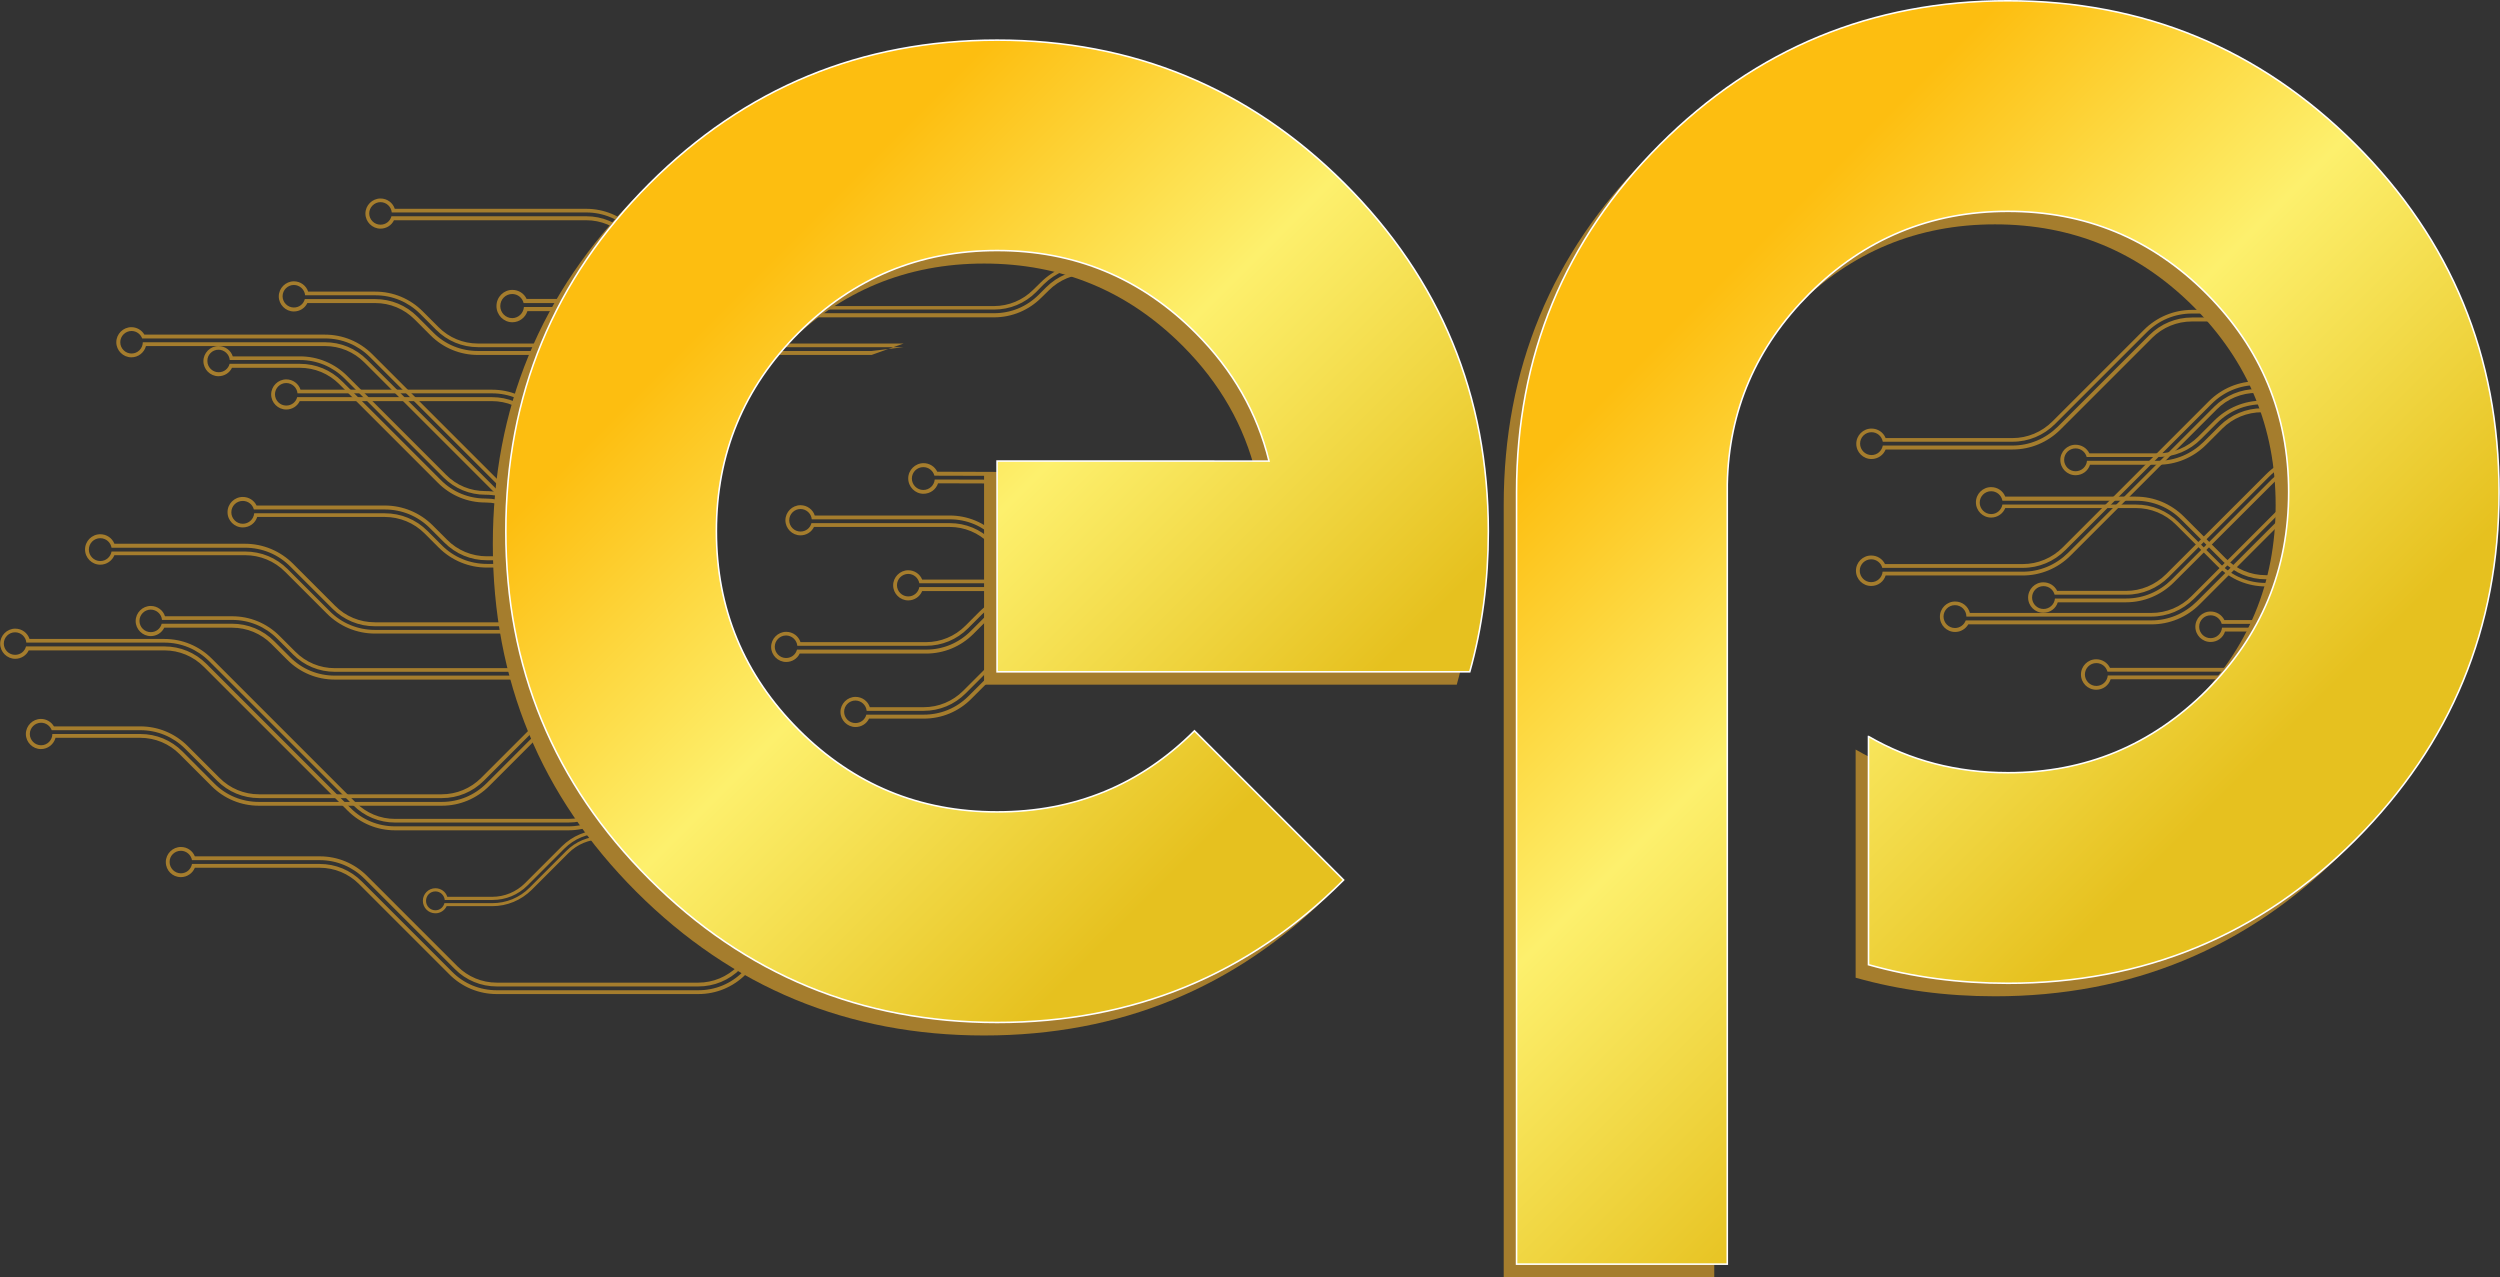 <svg enable-background="new 0 0 1575.6 804.8" viewBox="0 0 1575.6 804.8" xmlns="http://www.w3.org/2000/svg" xmlns:xlink="http://www.w3.org/1999/xlink"><rect x="0" y="0" width="1575.6" height="804.8" fill="#333333" stroke="none"/><linearGradient id="a"><stop offset=".141" stop-color="#fdbe10"/><stop offset=".488" stop-color="#fdf06d"/><stop offset=".874" stop-color="#e6c11f"/></linearGradient><linearGradient id="b" gradientUnits="userSpaceOnUse" x1="409.293" x2="847.455" xlink:href="#a" y1="115.797" y2="553.959"/><linearGradient id="c" gradientUnits="userSpaceOnUse" x1="956.876" x2="1395.039" xlink:href="#a" y1="180.534" y2="618.697"/><g fill="#a57d2d"><path d="m114 552.8c3.9 0 7.4-2.4 8.8-5.9h78.7c9.4 0 18.2 3.7 24.8 10.3l56.9 56.9c8 8 18.6 12.4 29.9 12.4h127c11.3 0 21.9-4.4 29.9-12.4l27.2-27.2c6.6-6.6 15.5-10.3 24.8-10.3h200v-7.1h-200c-11.3 0-21.9 4.4-29.9 12.4l-27.2 27.1c-6.6 6.6-15.5 10.3-24.8 10.3h-127c-9.4 0-18.2-3.7-24.8-10.3l-56.9-56.9c-8-8-18.6-12.4-29.9-12.4h-78.7c-1.4-3.5-4.8-5.9-8.8-5.9-5.2 0-9.5 4.3-9.5 9.5 0 5.3 4.2 9.5 9.5 9.5zm0-16.6c3.5 0 6.4 2.6 7 5.9h80.5c10.7 0 20.7 4.2 28.2 11.7l56.9 56.9c7.1 7.1 16.5 11 26.5 11h127c10 0 19.4-3.9 26.5-11l27.2-27.2c7.6-7.5 17.5-11.7 28.2-11.7h197.7v2.4h-197.7c-10 0-19.4 3.9-26.5 11l-27.2 27.2c-7.6 7.6-17.5 11.7-28.2 11.7h-127c-10.7 0-20.7-4.1-28.2-11.7l-56.9-56.9c-7.1-7.1-16.5-11-26.5-11h-80.5c-.6 3.4-3.5 5.9-7 5.9-3.9 0-7.1-3.2-7.1-7.1-.1-3.9 3.1-7.1 7.1-7.1z"/><path d="m569.5 216.5h-268.3c-9.4 0-18.2-3.7-24.8-10.3l-10-10c-8-8-18.6-12.4-29.9-12.4h-42.3c-1.2-3.8-4.8-6.5-9-6.5-5.2 0-9.5 4.3-9.5 9.5s4.3 9.5 9.5 9.5c3.7 0 7-2.1 8.5-5.3h42.8c9.4 0 18.2 3.7 24.8 10.3l10 10c8 8 18.6 12.4 29.9 12.4h248.1m0-2.5h-248.1c-10.7 0-20.7-4.1-28.2-11.7l-10-10c-7.1-7.1-16.5-11-26.5-11h-44.4c-.8 3.1-3.5 5.3-6.9 5.3-3.9 0-7.1-3.2-7.1-7.1s3.2-7.1 7.1-7.1c3.7 0 6.8 2.9 7.1 6.5h44.3c10.7 0 20.7 4.2 28.2 11.7l10 10c7.1 7.1 16.5 11 26.5 11h268.3"/><path d="m472 421.1h-261c-9.4 0-18.2-3.7-24.8-10.3l-10-10c-8-8-18.6-12.4-29.9-12.4h-42.3c-1.2-3.8-4.8-6.5-9-6.5-5.2 0-9.5 4.3-9.5 9.5s4.3 9.5 9.5 9.5c3.7 0 7-2.1 8.5-5.3h42.8c9.4 0 18.2 3.7 24.8 10.3l10 10c8 8 18.6 12.4 29.9 12.4h261m0-2.5h-261c-10.7 0-20.7-4.1-28.2-11.7l-10-10c-7.1-7.1-16.5-11-26.5-11h-44.4c-.8 3.1-3.5 5.3-6.9 5.3-3.9 0-7.1-3.2-7.1-7.1s3.2-7.1 7.1-7.1c3.7 0 6.8 2.9 7.1 6.5h44.3c10.7 0 20.7 4.2 28.2 11.7l10 10c7.1 7.1 16.5 11 26.5 11h261"/><path d="m454.2 434.6-71.2 71.2c-6.6 6.6-15.5 10.3-24.8 10.3h-109.2c-9.4 0-18.2-3.7-24.8-10.3l-90.7-90.7c-8-8-18.6-12.4-29.9-12.4h-85c-1.2-3.8-4.8-6.5-9-6.5-5.2 0-9.5 4.3-9.5 9.5s4.3 9.5 9.5 9.5c3.7 0 7-2.1 8.5-5.3h85.5c9.4 0 18.2 3.7 24.8 10.3l90.7 90.7c8 8 18.6 12.4 29.9 12.4h109.2c11.3 0 21.9-4.4 29.9-12.4l71.1-71.1m-1.7-1.8-71.1 71.1c-7.6 7.6-17.5 11.7-28.2 11.7h-109.2c-10.7 0-20.7-4.1-28.2-11.7l-90.7-90.7c-7.1-7.1-16.5-11-26.5-11h-87.2c-.8 3.1-3.5 5.3-6.9 5.3-3.9 0-7.1-3.2-7.1-7.1s3.2-7.1 7.1-7.1c3.7 0 6.8 2.9 7.1 6.5h87c10.7 0 20.7 4.2 28.2 11.7l90.7 90.7c7.1 7.1 16.5 11 26.5 11h109.2c10 0 19.4-3.9 26.5-11l71.1-71.1"/><path d="m702.3 414.6-73.9-77.3c-8-8-18.6-12.4-29.9-12.4h-85c-1.2-3.8-4.8-6.5-9-6.5-5.2 0-9.5 4.3-9.5 9.5s4.3 9.5 9.5 9.5c3.7 0 7-2.1 8.5-5.3h85.5c9.4 0 18.2 3.7 24.8 10.3l73.9 77.3m1.8-1.7-73.9-77.3c-7.1-7.1-16.5-11-26.5-11h-87.2c-.8 3.1-3.5 5.3-6.9 5.3-3.9 0-7.1-3.2-7.1-7.1s3.2-7.1 7.1-7.1c3.7 0 6.8 2.9 7.1 6.5h87c10.7 0 20.7 4.2 28.2 11.7l73.9 77.4"/><path d="m437 356.6-133.8 133.7c-6.6 6.6-15.5 10.3-24.8 10.3h-115.2c-9.4 0-18.2-3.7-24.8-10.3l-20.1-20.1c-8-8-18.6-12.4-29.9-12.4h-54.4c-1.7-2.9-4.8-4.7-8.2-4.7-5.2 0-9.5 4.3-9.5 9.5s4.3 9.5 9.5 9.5c4.4 0 8.1-3 9.2-7.1h53.4c9.4 0 18.2 3.7 24.8 10.3l20.1 20.1c8 8 18.6 12.4 29.9 12.4h115.2c11.3 0 21.9-4.4 29.9-12.4l133.7-133.7m-1.7-1.7-133.7 133.7c-7.6 7.6-17.5 11.7-28.2 11.7h-115.2c-10.7 0-20.7-4.1-28.2-11.7l-20-20.1c-7.1-7.1-16.5-11-26.5-11h-55.5c0 3.9-3.2 7.1-7.1 7.1s-7.1-3.2-7.1-7.1 3.2-7.1 7.1-7.1c3.1 0 5.7 2 6.7 4.7h55.9c10.7 0 20.7 4.2 28.2 11.7l20.1 20.1c7.1 7.1 16.5 11 26.5 11h115.2c10 0 19.4-3.9 26.5-11l133.7-133.7"/><path d="m877.4 405.3c-9.4 0-18.2-3.6-24.8-10.3l-9.4-9.4c-8-8-18.6-12.4-29.9-12.4h-166.2c-11.3 0-21.9 4.4-29.9 12.4l-8.8 8.8c-6.6 6.6-15.5 10.3-24.8 10.3h-79.1c-1.2-3.8-4.8-6.5-9-6.5-5.2 0-9.5 4.3-9.5 9.5s4.3 9.5 9.5 9.5c3.7 0 7-2.1 8.5-5.3h79.6c11.3 0 21.9-4.4 29.9-12.4l8.8-8.8c6.6-6.6 15.5-10.3 24.8-10.3h166.2c9.4 0 18.2 3.7 24.8 10.3l9.4 9.4c8 8 18.6 12.4 29.9 12.4m0-2.5c-10.7 0-20.7-4.1-28.2-11.7l-9.4-9.4c-7.1-7.1-16.5-11-26.5-11h-166.2c-10 0-19.4 3.9-26.5 11l-8.8 8.8c-7.6 7.6-17.5 11.7-28.2 11.7h-81.3c-.8 3.1-3.5 5.3-6.9 5.3-3.9 0-7.1-3.2-7.1-7.1s3.2-7.1 7.1-7.1c3.7 0 6.8 2.9 7.1 6.5h81.1c10 0 19.4-3.9 26.5-11l8.8-8.8c7.6-7.5 17.5-11.7 28.2-11.7h166.2c10.7 0 20.7 4.2 28.2 11.7l9.4 9.4c7.1 7.1 16.5 11 26.5 11"/><path d="m890.1 326.5c-8-8-15.9-9.9-27.2-9.9h-119.9c-11.3 0-21.9 4.4-29.9 12.4l-26 26c-6.6 6.6-15.5 10.3-24.8 10.3h-81.1c-1.4-3.5-4.8-5.9-8.8-5.9-5.2 0-9.5 4.3-9.5 9.5s4.3 9.5 9.5 9.5c3.9 0 7.4-2.4 8.8-5.9h81.1c11.3 0 21.9-4.4 29.9-12.4l26-26c6.6-6.6 15.5-10.3 24.8-10.3h119.9c9.4 0 18.2 3.7 24.8 10.3m1.7-1.8c-7.1-7.1-16.5-11-26.5-11h-119.9c-10 0-19.4 3.9-26.5 11l-26 26c-7.6 7.6-17.5 11.7-28.2 11.7h-82.9c-.6 3.4-3.5 5.9-7 5.9-3.9 0-7.1-3.2-7.1-7.1s3.2-7.1 7.1-7.1c3.5 0 6.4 2.6 7 5.9h82.9c10 0 19.4-3.9 26.5-11l26-26c7.6-7.5 17.5-11.7 28.2-11.7h119.9c10.7 0 17.2 2.7 24.8 10.3"/><path d="m137.7 237.1c3.7 0 7-2.1 8.5-5.3h42.8c9.4 0 18.2 3.7 24.8 10.3l62.2 62.2c8 8 18.6 12.4 29.9 12.4 9.4 0 18.2 3.7 24.8 10.3l204.2 204c8 8 18.6 12.4 29.9 12.4h181v-7.1h-181c-9.4 0-18.2-3.7-24.8-10.3l-204.2-204.1c-8-8-18.6-12.4-29.9-12.4-9.4 0-18.2-3.6-24.8-10.3l-62.2-62.2c-8-8-18.6-12.4-29.9-12.4h-42.3c-1.2-3.8-4.8-6.5-9-6.5-5.2 0-9.5 4.3-9.5 9.5s4.3 9.5 9.5 9.5zm0-16.7c3.7 0 6.8 2.9 7.1 6.5h44.2c10.7 0 20.7 4.2 28.2 11.7l62.2 62.2c7.1 7.1 16.5 11 26.5 11 10.7 0 20.7 4.2 28.2 11.7l204.1 204.1c7.1 7.1 16.5 11 26.5 11h178.7v2.4h-178.6c-10.7 0-20.7-4.1-28.2-11.7l-204.1-204.1c-7.1-7.1-16.5-11-26.5-11-10.7 0-20.7-4.1-28.2-11.7l-62.2-62.2c-7.1-7.1-16.5-11-26.5-11h-44.4c-.8 3.1-3.5 5.3-6.9 5.3-3.9 0-7.1-3.2-7.1-7.1-.1-3.9 3.1-7.1 7-7.1z"/><path d="m858.4 407.6c-8-8-18.6-12.4-29.9-12.4h-163.8c-11.3 0-21.9 4.4-29.9 12.4l-27.8 27.8c-6.6 6.6-15.5 10.3-24.8 10.3h-34c-1.2-3.8-4.8-6.5-9-6.5-5.2 0-9.5 4.3-9.5 9.5s4.3 9.5 9.5 9.5c3.7 0 7-2.1 8.5-5.3h34.5c11.3 0 21.9-4.4 29.9-12.4l27.8-27.8c6.6-6.6 15.5-10.3 24.8-10.3h163.8c9.4 0 18.2 3.7 24.8 10.3m1.7-1.8c-7.1-7.1-16.5-11-26.5-11h-163.8c-10 0-19.4 3.9-26.5 11l-27.8 27.8c-7.6 7.6-17.5 11.7-28.2 11.7h-36.2c-.8 3.1-3.5 5.3-6.9 5.3-3.9 0-7.1-3.2-7.1-7.1s3.2-7.1 7.1-7.1c3.7 0 6.8 2.9 7.1 6.5h35.9c10 0 19.4-3.9 26.5-11l27.8-27.8c7.6-7.5 17.5-11.7 28.2-11.7h163.8c10.7 0 20.7 4.2 28.2 11.7"/><path d="m348.4 322.5c-9.4 0-18.2-3.6-24.8-10.3l-88.9-88.9c-8-8-18.6-12.4-29.9-12.4h-113.8c-1.7-2.9-4.8-4.7-8.2-4.7-5.2 0-9.5 4.3-9.5 9.5s4.3 9.5 9.5 9.5c4.4 0 8.1-3 9.2-7.1h112.8c9.4 0 18.2 3.7 24.8 10.3l88.9 88.9c8 8 18.6 12.4 29.9 12.4m0-2.4c-10.7 0-20.7-4.1-28.2-11.7l-88.9-88.9c-7.1-7.1-16.5-11-26.5-11h-114.8c0 3.9-3.2 7.1-7.1 7.1s-7.1-3.2-7.1-7.1 3.2-7.1 7.1-7.1c3.1 0 5.7 2 6.7 4.7h115.3c10.7 0 20.7 4.2 28.2 11.7l88.9 88.9c7.1 7.1 16.5 11 26.5 11"/><path d="m403.3 306.7c-9.4 0-18.2-3.7-24.8-10.3l-38.5-38.4c-8-8-18.6-12.4-29.9-12.4h-120.7c-1.2-3.8-4.8-6.5-9-6.5-5.2 0-9.5 4.3-9.5 9.5s4.3 9.5 9.5 9.5c3.7 0 7-2.1 8.5-5.3h121.1c9.4 0 18.2 3.7 24.8 10.3l38.5 38.5c8 8 18.6 12.4 29.9 12.4m.1-2.5c-10.7 0-20.7-4.1-28.2-11.7l-38.5-38.5c-7.1-7.1-16.5-11-26.5-11h-122.8c-.8 3.1-3.5 5.3-6.9 5.3-3.9 0-7.1-3.2-7.1-7.1s3.2-7.1 7.1-7.1c3.7 0 6.8 2.9 7.1 6.5h122.6c10.7 0 20.7 4.2 28.2 11.7l38.5 38.5c7.1 7.1 16.5 11 26.5 11"/><path d="m239.8 144.1c3.7 0 7-2.1 8.5-5.3h121.1c9.4 0 18.2 3.7 24.8 10.3l38.5 38.5c8 8 18.6 12.4 29.9 12.4h163.8c11.3 0 21.9-4.4 29.9-12.4l4.7-4.6c6.6-6.6 15.5-10.3 24.8-10.3h86.1v-7.1h-86.1c-11.3 0-21.9 4.4-29.9 12.4l-4.7 4.6c-6.6 6.6-15.5 10.3-24.8 10.3h-163.7c-9.4 0-18.2-3.7-24.8-10.3l-38.6-38.6c-8-8-18.6-12.4-29.9-12.4h-120.6c-1.2-3.8-4.8-6.5-9-6.5-5.2 0-9.5 4.3-9.5 9.5s4.3 9.5 9.5 9.5zm0-16.7c3.7 0 6.8 2.9 7.1 6.5h122.6c10.7 0 20.7 4.2 28.2 11.7l38.5 38.5c7.1 7.1 16.5 11 26.5 11h163.8c10 0 19.4-3.9 26.5-11l4.6-4.7c7.6-7.5 17.5-11.7 28.2-11.7h83.7v2.4h-83.7c-10 0-19.4 3.9-26.5 11l-4.6 4.6c-7.6 7.6-17.5 11.7-28.2 11.7h-163.8c-10.7 0-20.7-4.1-28.2-11.7l-38.5-38.4c-7.1-7.1-16.5-11-26.5-11h-122.8c-.8 3.1-3.5 5.3-6.9 5.3-3.9 0-7.1-3.2-7.1-7.1 0-3.8 3.2-7.1 7.1-7.1z"/><path d="m1510.4 195.3h-128.9c-11.4 0-22.2 4.5-30.3 12.6l-57.7 57.7c-6.7 6.7-15.7 10.5-25.2 10.5h-79.9c-1.4-3.6-4.9-6-8.9-6-5.3 0-9.6 4.3-9.6 9.6s4.3 9.6 9.6 9.6c4 0 7.5-2.5 8.9-6h79.9c11.4 0 22.2-4.5 30.3-12.6l57.7-57.7c6.7-6.7 15.7-10.4 25.2-10.4h128.9c9.5 0 18.5 3.7 25.2 10.4m1.7-1.8c-7.2-7.2-16.7-11.1-26.9-11.1h-128.9c-10.2 0-19.7 4-26.9 11.1l-57.7 57.7c-7.7 7.6-17.8 11.9-28.6 11.9h-81.7c-.6 3.4-3.5 6-7.1 6-4 0-7.2-3.3-7.2-7.2 0-4 3.2-7.2 7.2-7.2 3.6 0 6.5 2.6 7.1 6h81.7c10.2 0 19.7-4 26.9-11.2l57.7-57.7c7.7-7.7 17.8-11.9 28.6-11.9h128.9"/><path d="m1425.8 252.5c-11.4 0-22.2 4.5-30.3 12.6l-10.1 10.1c-6.7 6.7-15.7 10.5-25.2 10.5h-43.4c-1.6-3.3-4.9-5.4-8.7-5.4-5.3 0-9.6 4.3-9.6 9.6s4.3 9.6 9.6 9.6c4.3 0 7.9-2.7 9.1-6.6h42.9c11.4 0 22.2-4.5 30.3-12.6l10.1-10.1c6.7-6.7 15.7-10.4 25.2-10.4m.1-2.5c-10.2 0-19.7 4-26.9 11.1l-10.1 10.1c-7.7 7.6-17.8 11.9-28.6 11.9h-44.9c-.3 3.7-3.4 6.6-7.2 6.6-4 0-7.2-3.3-7.2-7.2 0-4 3.2-7.2 7.2-7.2 3.4 0 6.2 2.3 7 5.4h45.1c10.2 0 19.7-4 26.9-11.2l10.1-10.1c7.7-7.7 17.8-11.9 28.6-11.9"/><path d="m786.8 122.1c-11.9 0-17.7 4.4-26.1 12.9l-7.4 7.5c-7 7.1-16.3 11-26.1 11h-282.3c-11.9 0-23 4.7-31.4 13.2l-10.5 10.7c-7 7.1-16.3 11-26.1 11h-45c-1.6-3.5-5.1-5.7-9-5.7-5.5 0-10 4.5-10 10.2 0 5.6 4.5 10.2 10 10.2 4.4 0 8.2-2.9 9.5-7h44.5c11.9 0 23-4.7 31.4-13.3l10.5-10.7c7-7.1 16.3-11 26.1-11h282.3c11.9 0 23-4.7 31.4-13.3l7.4-7.5c7-7.1 16.3-11 26.1-11m0-2.4c-10.5 0-20.5 4.2-27.9 11.7l-7.4 7.5c-7.9 8.1-18.5 12.5-29.7 12.5h-282.2c-10.5 0-20.5 4.2-27.9 11.7l-10.5 10.7c-7.9 8.1-18.5 12.5-29.7 12.5h-46.6c-.3 3.9-3.5 7-7.4 7-4.1 0-7.5-3.4-7.5-7.6s3.3-7.6 7.5-7.6c3.5 0 6.4 2.4 7.2 5.7h46.8c10.5 0 20.5-4.2 27.9-11.8l10.5-10.7c7.9-8.1 18.5-12.5 29.7-12.5h282.3c10.5 0 20.5-4.2 27.9-11.8l7.4-7.5c7.9-8.1 18.5-12.5 29.7-12.5"/><path d="m1563.6 252.9c-8.1-8.1-18.9-12.6-30.3-12.6h-110.9c-11.4 0-22.2 4.5-30.3 12.6l-92.1 92.1c-6.7 6.7-15.7 10.5-25.2 10.5h-86.8c-1.6-3.3-4.9-5.4-8.7-5.4-5.3 0-9.6 4.3-9.6 9.6s4.3 9.6 9.6 9.6c4.3 0 7.9-2.7 9.1-6.6h86.3c11.4 0 22.2-4.5 30.3-12.6l92.1-92.1c6.7-6.7 15.7-10.4 25.2-10.4h110.9c9.5 0 18.5 3.7 25.2 10.4m1.8-1.7c-7.2-7.2-16.7-11.1-26.9-11.1h-110.9c-10.2 0-19.7 4-26.9 11.1l-92.1 92.1c-7.7 7.6-17.8 11.9-28.6 11.9h-88.3c-.3 3.7-3.4 6.6-7.2 6.6-4 0-7.2-3.3-7.2-7.2 0-4 3.2-7.2 7.2-7.2 3.4 0 6.2 2.3 7 5.4h88.5c10.2 0 19.7-4 26.9-11.2l92.1-92.1c7.7-7.7 17.8-11.9 28.6-11.9h110.9c10.8 0 21 4.2 28.6 11.9"/><path d="m1513.9 380.3c-6.7 6.7-15.7 10.5-25.2 10.5h-86.8c-1.6-3.3-4.9-5.4-8.7-5.4-5.3 0-9.6 4.3-9.6 9.6s4.3 9.6 9.6 9.6c4.3 0 7.9-2.7 9.1-6.6h86.3c11.4 0 22.2-4.5 30.3-12.6m-1.6-1.7c-7.7 7.6-17.8 11.9-28.6 11.9h-88.3c-.3 3.7-3.4 6.6-7.2 6.6-4 0-7.2-3.3-7.2-7.2 0-4 3.2-7.2 7.2-7.2 3.4 0 6.2 2.3 7 5.4h88.5c10.2 0 19.7-4 26.9-11.2"/><path d="m446.4 350.6h-139.5c-9.5 0-18.5-3.7-25.2-10.5l-8.9-8.9c-8.1-8.1-18.9-12.6-30.3-12.6h-80.8c-1.6-3.3-4.9-5.4-8.7-5.4-5.3 0-9.6 4.3-9.6 9.6s4.3 9.6 9.6 9.6c4.3 0 7.9-2.7 9.1-6.6h80.3c9.5 0 18.5 3.7 25.2 10.4l8.9 8.9c8.1 8.1 18.9 12.6 30.3 12.6h139.5m.1-2.3h-139.5c-10.8 0-21-4.2-28.6-11.9l-8.9-8.9c-7.2-7.2-16.7-11.1-26.9-11.1h-82.3c-.3 3.7-3.4 6.6-7.2 6.6-4 0-7.2-3.3-7.2-7.2 0-4 3.2-7.2 7.2-7.2 3.4 0 6.2 2.3 7 5.4h82.5c10.8 0 21 4.2 28.6 11.9l8.9 8.9c7.2 7.2 16.7 11.2 26.9 11.2h139.5"/><path d="m1549.7 362.5h-121.7c-9.5 0-18.5-3.7-25.2-10.5l-26.4-26.4c-8.1-8.1-18.9-12.6-30.3-12.6h-82.3c-1.4-3.6-4.9-6-8.9-6-5.3 0-9.6 4.3-9.6 9.6s4.3 9.6 9.6 9.6c4 0 7.5-2.5 8.9-6h82.3c9.5 0 18.5 3.7 25.2 10.4l26.4 26.4c8.1 8.1 18.9 12.6 30.3 12.6h121.7m0-2.2h-121.7c-10.8 0-21-4.2-28.6-11.9l-26.4-26.4c-7.2-7.2-16.7-11.1-26.9-11.1h-84.1c-.6 3.4-3.5 6-7.1 6-4 0-7.2-3.3-7.2-7.2 0-4 3.2-7.2 7.2-7.2 3.6 0 6.5 2.6 7.1 6h84.1c10.8 0 21 4.2 28.6 11.9l26.4 26.4c7.2 7.2 16.7 11.2 26.9 11.2h121.7"/><path d="m383.3 381.7c-6.7 6.7-15.7 10.5-25.2 10.5h-121.8c-9.5 0-18.5-3.7-25.2-10.5l-26.4-26.4c-8.1-8.1-18.9-12.6-30.3-12.6h-82.3c-1.4-3.6-4.9-6-8.9-6-5.3 0-9.6 4.3-9.6 9.6s4.3 9.6 9.6 9.6c4 0 7.5-2.5 8.9-6h82.3c9.5 0 18.5 3.7 25.2 10.4l26.4 26.4c8.1 8.1 18.9 12.6 30.3 12.6h121.7c11.4 0 22.2-4.5 30.3-12.6m-1.6-1.6c-7.7 7.6-17.8 11.9-28.6 11.9h-121.8c-10.8 0-21-4.2-28.6-11.9l-26.4-26.4c-7.2-7.2-16.7-11.1-26.9-11.1h-84.1c-.6 3.4-3.5 6-7.1 6-4 0-7.2-3.3-7.2-7.2 0-4 3.2-7.2 7.2-7.2 3.6 0 6.5 2.6 7.1 6h84.1c10.8 0 21 4.2 28.6 11.9l26.4 26.4c7.2 7.2 16.7 11.2 26.9 11.2h121.7c10.2 0 19.7-4 26.9-11.2"/><path d="m1483.8 275.7c-6.7 6.7-15.7 10.5-25.2 10.5-11.4 0-22.2 4.5-30.3 12.6l-63.2 63.1c-6.7 6.7-15.7 10.5-25.2 10.5h-43.4c-1.6-3.3-4.9-5.4-8.7-5.4-5.3 0-9.6 4.3-9.6 9.6s4.3 9.6 9.6 9.6c4.3 0 7.9-2.7 9.1-6.6h42.9c11.4 0 22.2-4.5 30.3-12.6l63.2-63.1c6.7-6.7 15.7-10.4 25.2-10.4 11.4 0 22.2-4.5 30.3-12.6m-1.6-1.8c-7.7 7.6-17.8 11.9-28.6 11.9-10.2 0-19.7 4-26.9 11.1l-63.1 63.2c-7.7 7.6-17.8 11.9-28.6 11.9h-44.9c-.3 3.7-3.4 6.6-7.2 6.6-4 0-7.2-3.3-7.2-7.2 0-4 3.2-7.2 7.2-7.2 3.4 0 6.2 2.3 7 5.4h45.1c10.2 0 19.7-4 26.9-11.2l63.1-63.1c7.7-7.7 17.8-11.9 28.6-11.9 10.2 0 19.7-4 26.9-11.2"/><path d="m900.8 338.9c-6.7 6.7-15.7 10.4-25.2 10.4l-166.3-.5c-9.5 0-18.5-3.8-25.2-10.5l-28.1-28.3c-8.1-8.1-18.8-12.6-30.3-12.6l-35-.1c-1.6-3.3-4.9-5.4-8.6-5.4-5.3 0-9.7 4.3-9.7 9.6s4.3 9.7 9.6 9.7c4.3 0 7.9-2.7 9.2-6.6l34.5.1c9.5 0 18.5 3.7 25.2 10.5l28.1 28.3c8.1 8.1 18.8 12.6 30.3 12.7l166.3.5c11.4 0 22.2-4.4 30.4-12.5m-1.8-1.8c-7.7 7.6-17.8 11.8-28.7 11.8l-166.3-.5c-10.8 0-21-4.3-28.6-11.9l-28.1-28.3c-7.2-7.2-16.7-11.2-26.9-11.2l-36.5-.1c-.3 3.7-3.4 6.6-7.2 6.6-4 0-7.2-3.3-7.2-7.2 0-4 3.2-7.2 7.2-7.2 3.4 0 6.2 2.3 7 5.4l36.7.1c10.8 0 21 4.3 28.6 11.9l28.1 28.3c7.2 7.2 16.7 11.2 26.9 11.2l166.3.5c10.2 0 19.7-3.9 26.9-11.1"/><path d="m1501.7 272.9c-11.4 0-22.2 4.5-30.3 12.6l-90.3 90.3c-6.7 6.7-15.7 10.5-25.2 10.5h-114.4c-1.1-4.2-4.8-7.2-9.3-7.2-5.3 0-9.6 4.3-9.6 9.6s4.3 9.6 9.6 9.6c3.5 0 6.6-1.9 8.3-4.8h115.5c11.4 0 22.2-4.5 30.3-12.6l90.3-90.3c6.7-6.7 15.7-10.4 25.2-10.4m-.1-2.5c-10.2 0-19.7 4-26.9 11.1l-90.3 90.3c-7.7 7.6-17.8 11.9-28.6 11.9h-117c-1 2.8-3.7 4.8-6.8 4.8-4 0-7.2-3.3-7.2-7.2 0-4 3.2-7.2 7.2-7.2s7.2 3.2 7.2 7.2h116.5c10.2 0 19.7-4 26.9-11.2l90.3-90.3c7.7-7.7 17.8-11.9 28.6-11.9"/><path d="m1547.4 358.8c-11.4 0-22.2 4.5-30.3 12.6l-39.1 39c-6.7 6.7-15.7 10.5-25.2 10.5h-123c-1.6-3.3-4.9-5.4-8.7-5.4-5.3 0-9.6 4.3-9.6 9.6s4.3 9.6 9.6 9.6c4.3 0 7.9-2.7 9.1-6.6h122.5c11.4 0 22.2-4.5 30.3-12.6l39.1-39c6.7-6.7 15.7-10.4 25.2-10.4m.1-2.5c-10.2 0-19.7 4-26.9 11.1l-39 39.1c-7.7 7.6-17.8 11.9-28.6 11.9h-124.5c-.3 3.7-3.4 6.6-7.2 6.6-4 0-7.2-3.3-7.2-7.2 0-4 3.2-7.2 7.2-7.2 3.4 0 6.2 2.3 7 5.4h124.6c10.2 0 19.7-4 26.9-11.2l39-39c7.7-7.7 17.8-11.9 28.6-11.9"/><path d="m274.4 575.6c3.1 0 5.8-1.8 7.1-4.5h28.7c9.4 0 18.2-3.7 24.9-10.3l23.2-23.2c5.5-5.5 12.9-8.6 20.7-8.6h136.6c7.8 0 15.2 3 20.7 8.6l69.2 69.2c6.7 6.7 15.5 10.3 24.9 10.3h29.2v-5.9h-29.2c-7.8 0-15.2-3-20.7-8.6l-69.2-69.2c-6.7-6.7-15.5-10.3-24.9-10.3h-136.6c-9.4 0-18.2 3.7-24.9 10.3l-23.2 23.2c-5.5 5.5-12.9 8.6-20.7 8.6h-28.3c-1-3.2-4-5.4-7.5-5.4-4.4 0-7.9 3.6-7.9 7.9 0 4.4 3.5 7.9 7.9 7.9zm0-13.8c3.1 0 5.6 2.4 5.9 5.4h30c8.4 0 16.2-3.2 22.1-9.1l23.2-23.2c6.3-6.3 14.6-9.7 23.5-9.7h136.6c8.9 0 17.2 3.5 23.5 9.7l69.2 69.2c5.9 5.9 13.8 9.1 22.1 9.1h135.1l-81.4 2h-53.7c-8.9 0-17.2-3.4-23.5-9.7l-69.2-69.2c-5.9-5.9-13.8-9.2-22.1-9.2h-136.7c-8.4 0-16.2 3.3-22.1 9.2l-23.2 23.2c-6.3 6.3-14.6 9.7-23.5 9.7h-30.1c-.7 2.6-2.9 4.5-5.7 4.5-3.3 0-5.9-2.7-5.9-5.9 0-3.4 2.6-6 5.9-6z"/><path d="m791.6 298.8c-7.4-30.4-22.8-57.4-46.3-80.9-34.6-34.6-76.3-51.8-125.1-51.8s-90.5 17.3-125.1 51.8c-34.6 34.6-51.8 76.3-51.8 125.1s17.3 90.5 51.8 125.1c34.6 34.6 76.2 51.8 125.1 51.8 48.8 0 90.3-17 124.4-51.1l94 94c-59.9 59.9-132.7 89.8-218.4 89.8s-158.7-30.2-219.1-90.5c-60.4-60.4-90.5-133.4-90.5-219.1s30.2-158.7 90.5-219.1c60.4-60.4 133.4-90.5 219.1-90.5s158.7 30.2 219.1 90.5c60.4 60.4 90.5 133.4 90.5 219.1 0 31.3-3.9 60.8-11.7 88.5h-297.9v-132.7z"/></g><path d="m799.8 290.6c-7.4-30.4-22.8-57.4-46.3-80.9-34.6-34.6-76.3-51.8-125.1-51.8s-90.5 17.3-125.1 51.8c-34.6 34.6-51.8 76.3-51.8 125.1s17.3 90.5 51.8 125.1c34.6 34.6 76.2 51.8 125.1 51.8 48.8 0 90.3-17 124.4-51.1l94 94c-59.9 59.9-132.7 89.8-218.4 89.8s-158.8-30.1-219.1-90.4c-60.4-60.4-90.5-133.4-90.5-219.1s30.2-158.7 90.5-219.1c60.4-60.4 133.4-90.5 219.1-90.5s158.7 30.2 219.1 90.5c60.4 60.4 90.5 133.4 90.5 219.1 0 31.3-3.9 60.8-11.7 88.5h-297.9v-132.8z" fill="url(#b)" stroke="#fff" stroke-miterlimit="10"/><path d="m1169.5 472.4c26.3 15.2 55.5 22.8 87.8 22.8 48.8 0 90.5-17.3 125.1-51.8 34.6-34.6 51.8-76.2 51.8-125.1 0-48.8-17.3-90.5-51.8-125.1-34.6-34.6-76.3-51.8-125.1-51.8s-90.5 17.3-125.1 51.8c-33.6 33.6-50.9 73.7-51.8 120.3v491.4h-132.7v-486.6c0-85.7 30.2-158.7 90.5-219.1 60.4-60.4 133.4-90.5 219.1-90.5s158.7 30.2 219.1 90.5c60.4 60.4 90.5 133.4 90.5 219.1s-30.2 158.7-90.5 219.1c-60.4 60.4-133.4 90.5-219.1 90.5-30.9 0-60.1-3.9-87.8-11.7z" fill="#a57d2d"/><path d="m1177.7 464.2c26.3 15.2 55.5 22.8 87.8 22.8 48.8 0 90.5-17.3 125.1-51.8 34.6-34.6 51.8-76.2 51.8-125.1 0-48.8-17.3-90.5-51.8-125.1-34.6-34.6-76.3-51.8-125.1-51.8s-90.5 17.3-125.1 51.8c-33.6 33.6-50.9 73.7-51.8 120.3v491.4h-132.8v-486.6c0-85.7 30.2-158.7 90.5-219.1 60.4-60.4 133.4-90.5 219.1-90.5s158.7 30.2 219.1 90.5c60.4 60.4 90.5 133.4 90.5 219.1s-30.2 158.7-90.5 219.1c-60.4 60.4-133.4 90.5-219.1 90.5-30.9 0-60.1-3.9-87.8-11.7v-143.8z" fill="url(#c)" stroke="#fff" stroke-miterlimit="10"/></svg>